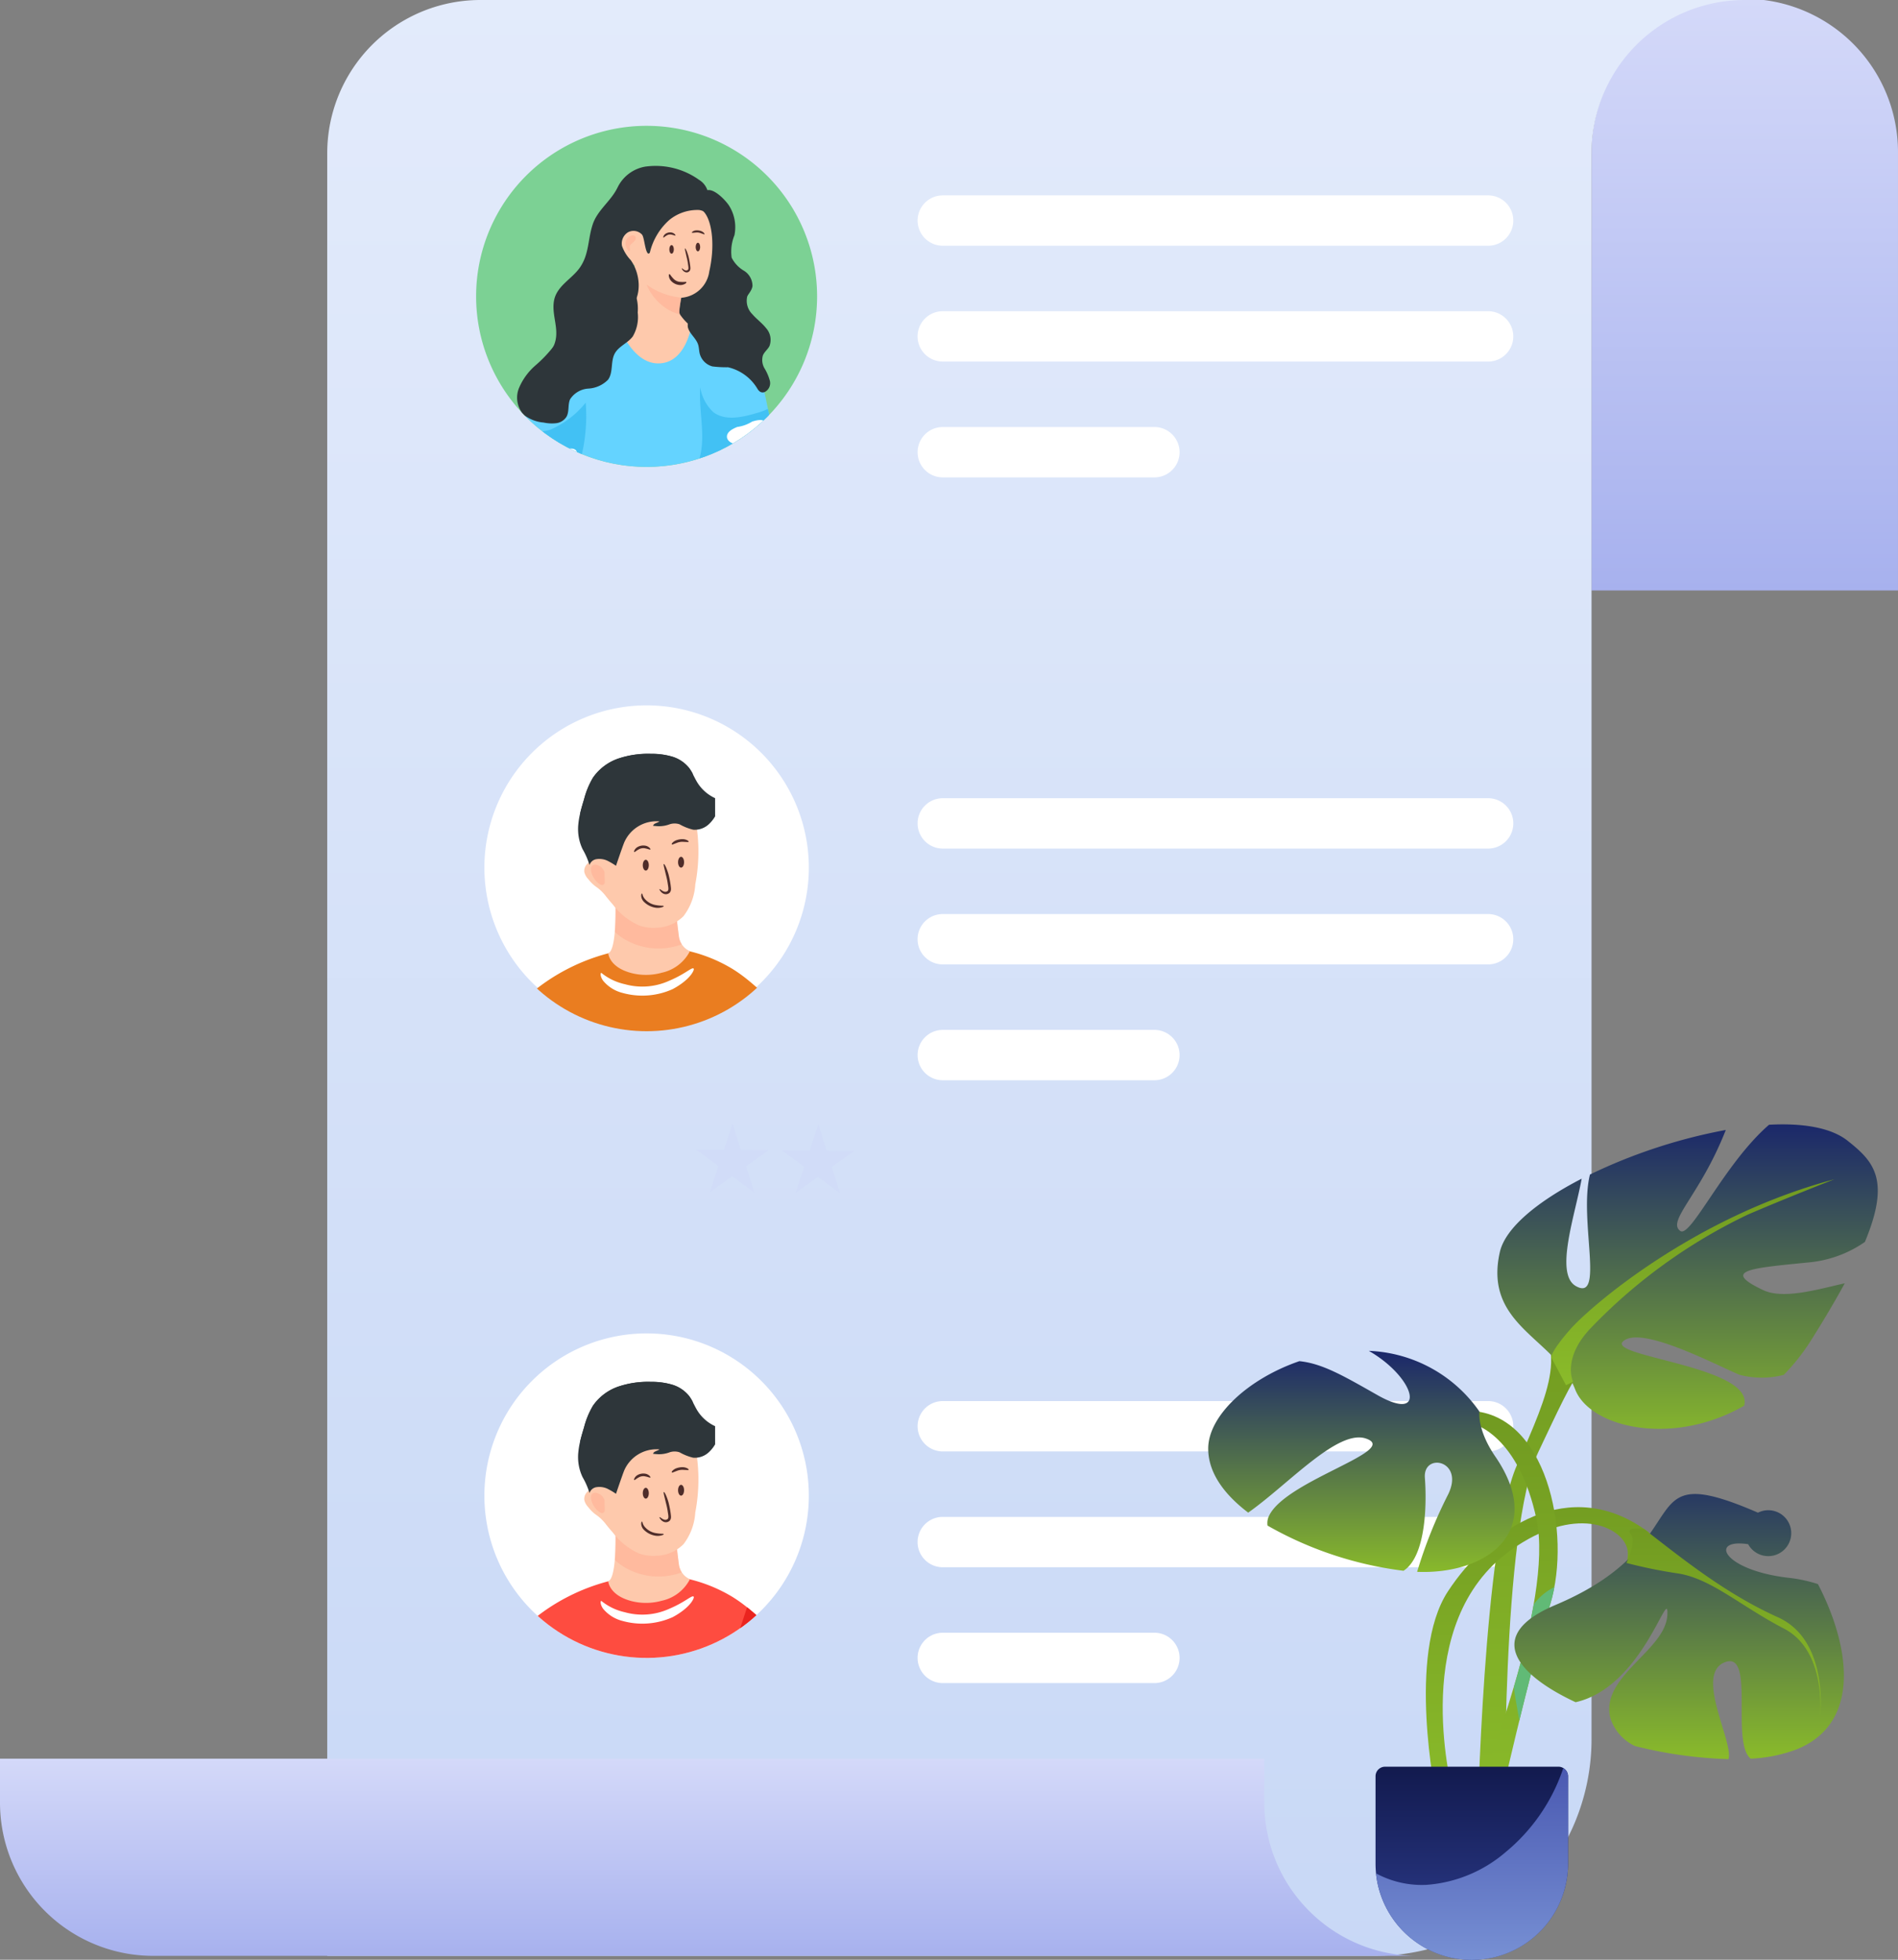 <svg id="Group_99410" data-name="Group 99410" xmlns="http://www.w3.org/2000/svg" xmlns:xlink="http://www.w3.org/1999/xlink" width="173.667" height="179.273" viewBox="0 0 173.667 179.273">
  <rect x="0" y="0" width="173.667" height="179.273" fill="#808080" stroke="none"/>
  <defs>
    <clipPath id="clip-path">
      <rect id="Rectangle_23332" data-name="Rectangle 23332" width="173.667" height="179.273" fill="none"/>
    </clipPath>
    <clipPath id="clip-path-2">
      <rect id="Rectangle_23320" data-name="Rectangle 23320" width="173.666" height="179.273" fill="none"/>
    </clipPath>
    <linearGradient id="linear-gradient" x1="0.5" x2="0.5" y2="1" gradientUnits="objectBoundingBox">
      <stop offset="0" stop-color="#d4d9f9"/>
      <stop offset="1" stop-color="#a7b1ee"/>
    </linearGradient>
    <linearGradient id="linear-gradient-2" x1="0.5" x2="0.5" y2="1" gradientUnits="objectBoundingBox">
      <stop offset="0" stop-color="#e3ebfb"/>
      <stop offset="1" stop-color="#c8d8f6"/>
    </linearGradient>
    <clipPath id="clip-path-3">
      <path id="Path_84506" data-name="Path 84506" d="M596.9,173.271a15.6,15.6,0,1,0,15.6-15.6,15.6,15.6,0,0,0-15.6,15.6" transform="translate(-596.898 -157.668)" fill="none"/>
    </clipPath>
    <clipPath id="clip-path-4">
      <rect id="Rectangle_23321" data-name="Rectangle 23321" width="7.287" height="5.972" fill="none"/>
    </clipPath>
    <clipPath id="clip-path-5">
      <rect id="Rectangle_23322" data-name="Rectangle 23322" width="0.938" height="1.417" fill="none"/>
    </clipPath>
    <clipPath id="clip-path-6">
      <rect id="Rectangle_23323" data-name="Rectangle 23323" width="3.243" height="2.736" fill="none"/>
    </clipPath>
    <clipPath id="clip-path-7">
      <rect id="Rectangle_23324" data-name="Rectangle 23324" width="15.649" height="8.56" fill="none"/>
    </clipPath>
    <clipPath id="clip-path-9">
      <path id="Path_84546" data-name="Path 84546" d="M607.322,1686.182a14.843,14.843,0,1,0,14.843-14.842,14.843,14.843,0,0,0-14.843,14.842" transform="translate(-607.322 -1671.339)" fill="none"/>
    </clipPath>
    <clipPath id="clip-path-10">
      <rect id="Rectangle_23326" data-name="Rectangle 23326" width="6.133" height="4.041" fill="none"/>
    </clipPath>
    <clipPath id="clip-path-11">
      <rect id="Rectangle_23327" data-name="Rectangle 23327" width="1.264" height="1.854" fill="none"/>
    </clipPath>
    <clipPath id="clip-path-13">
      <path id="Path_84570" data-name="Path 84570" d="M607.322,898.984a14.843,14.843,0,1,0,29.685,0,14.843,14.843,0,1,0-29.685,0" transform="translate(-607.322 -884.141)" fill="none"/>
    </clipPath>
    <linearGradient id="linear-gradient-4" x1="0.5" x2="0.5" y2="1" gradientUnits="objectBoundingBox">
      <stop offset="0" stop-color="#719a21"/>
      <stop offset="1" stop-color="#8abb2a"/>
    </linearGradient>
    <linearGradient id="linear-gradient-5" x1="0.5" x2="0.5" y2="1" gradientUnits="objectBoundingBox">
      <stop offset="0" stop-color="#1a276b"/>
      <stop offset="1" stop-color="#8abb2a"/>
    </linearGradient>
    <linearGradient id="linear-gradient-12" x1="0.5" x2="0.5" y2="1" gradientUnits="objectBoundingBox">
      <stop offset="0" stop-color="#121a4e"/>
      <stop offset="1" stop-color="#2f3f92"/>
    </linearGradient>
    <linearGradient id="linear-gradient-13" x1="0.5" x2="0.5" y2="1" gradientUnits="objectBoundingBox">
      <stop offset="0" stop-color="#4a59b1"/>
      <stop offset="1" stop-color="#7790d4"/>
    </linearGradient>
  </defs>
  <g id="Group_99448" data-name="Group 99448" clip-path="url(#clip-path)">
    <g id="Group_99411" data-name="Group 99411" transform="translate(0 0)">
      <g id="Group_99410-2" data-name="Group 99410" clip-path="url(#clip-path-2)">
        <path id="Path_84475" data-name="Path 84475" d="M1995.384,14.071V54.054h28.043V14.071a14.022,14.022,0,1,0-28.043,0" transform="translate(-1849.761 -0.039)" fill="url(#linear-gradient)"/>
        <path id="Path_84476" data-name="Path 84476" d="M525.961,14.029v145.05a19.836,19.836,0,0,1-19.836,19.836H410.277V14.014A14.014,14.014,0,0,1,424.291,0H539.976a14.018,14.018,0,0,0-14.015,14.029" transform="translate(-380.335 0)" fill="url(#linear-gradient-2)"/>
        <path id="Path_84482" data-name="Path 84482" d="M628.1,173.271a15.6,15.6,0,1,1-15.6-15.6,15.6,15.6,0,0,1,15.6,15.6" transform="translate(-553.336 -146.161)" fill="#7cd194"/>
      </g>
    </g>
    <g id="Group_99425" data-name="Group 99425" transform="translate(43.562 11.507)">
      <g id="Group_99424" data-name="Group 99424" clip-path="url(#clip-path-3)">
        <path id="Path_84483" data-name="Path 84483" d="M914.138,543.065a3.816,3.816,0,0,0-2.278.048,17.347,17.347,0,0,1-4.008.187c-2.064-.118-4.221-.556-4.908-1.618a7.763,7.763,0,0,1-1.3-3.568l4.659-.786s.734,1.678,1.16,1.873c.128.058.707.207,1.467.39a.006.006,0,0,1,0,0c1.8.431,4.611,1.047,4.81,1.054.284.012,2.209-1.23,2.446-.682s-.487.909-.487.909,2.643-.089,2.747.419-.681,2.321-4.313,1.771" transform="translate(-879.404 -509.621)" fill="#fec9ac"/>
        <g id="Group_99414" data-name="Group 99414" transform="translate(22.24 27.708)" opacity="0.5">
          <g id="Group_99413" data-name="Group 99413">
            <g id="Group_99412" data-name="Group 99412" clip-path="url(#clip-path-4)">
              <path id="Path_84484" data-name="Path 84484" d="M906.846,540.071c-.436.614-.112,1.466.272,2.114q.342.573.734,1.116c-2.064-.118-4.221-.556-4.908-1.618a7.763,7.763,0,0,1-1.3-3.568l4.659-.786s.734,1.678,1.16,1.873c.128.058.707.207,1.467.39-.751-.106-1.651-.135-2.085.479" transform="translate(-901.644 -537.329)" fill="#ffab90"/>
            </g>
          </g>
        </g>
        <path id="Path_84485" data-name="Path 84485" d="M638.423,399.936c-.11,1.038-.362,3.526-.515,5.687-.043.613-.077,1.193-.1,1.711h15.359l-.821-7.392-.2-.857-.006-.022-.336-1.417-.026-.11s4.711-.246,4.6-1.6c-.03-.36-.149-1.133-.338-2.1-.037-.19-.075-.39-.121-.595-.026-.129-.054-.261-.082-.394-.571-2.624-1.544-6.047-2.723-7.288-.713-.747-2.559-1.051-4.7-1.064a31.373,31.373,0,0,0-6.775.732,10.678,10.678,0,0,0-2.2.707,6.971,6.971,0,0,0-3.072,2.294,13.055,13.055,0,0,1-.928,1.314c-.114.185-.226.375-.336.571a1.863,1.863,0,0,0-.179.814,2.983,2.983,0,0,1-.814,2.419,5.952,5.952,0,0,1-.978,2.512,8.523,8.523,0,0,0-1.193,2.555c-.015.05-.03.1-.045.155a6.182,6.182,0,0,0,3.576,1.256,8.7,8.7,0,0,0,3.009-.375s-.017.181-.052.5" transform="translate(-629.335 -367.932)" fill="#64d3ff"/>
        <path id="Path_84486" data-name="Path 84486" d="M746.423,500.824l-.821-7.393-.2-.857-.006-.021-.336-1.417-.026-.109s4.711-.246,4.6-1.605c-.03-.361-.147-1.134-.336-2.105a5.912,5.912,0,0,1-1.092.4c-1.31.383-2.857.726-3.931-.12a3.972,3.972,0,0,1-1.177-2.259c-.152,2.167.523,4.4-.058,6.491a9.607,9.607,0,0,1-2.6,3.959,17.374,17.374,0,0,1-7.946,5.039Z" transform="translate(-722.59 -461.422)" fill="#42c1f4"/>
        <path id="Path_84487" data-name="Path 84487" d="M844.9,240.991a13.746,13.746,0,0,0-1.5,5.193,6.787,6.787,0,0,0,.463,3.461,6.2,6.2,0,0,0,3.681,2.945,4.6,4.6,0,0,0,1.687.331,2.121,2.121,0,0,0,1.549-.687,1.581,1.581,0,0,0,.245-1.693,3.45,3.45,0,0,0-.714-.8,1.38,1.38,0,0,1-.49-.938c0-.665.75-1.088.843-1.746a1.639,1.639,0,0,0-.784-1.4,2.884,2.884,0,0,1-1.122-1.193,3.966,3.966,0,0,1,.253-2.049,3.694,3.694,0,0,0-.5-2.725c-.315-.483-1.434-1.668-2.081-1.361-.3.142-.508.852-.666,1.133-.286.509-.59,1.007-.86,1.525" transform="translate(-825.373 -232.4)" fill="#2e363a"/>
        <path id="Path_84488" data-name="Path 84488" d="M779.834,266.067a2.789,2.789,0,0,1-2.488,2.374.62.62,0,0,1-.075.006s-.08.439-.134.825a2.787,2.787,0,0,0-.039.532.893.893,0,0,0,.058.172,5.065,5.065,0,0,0,1.03,1.1v0c0,.011-.009.045-.017.1a.028.028,0,0,0,0,.013c-.121.605-.8,3.4-3.167,3.257-2.527-.155-3.824-4.216-3.776-4.537,0-.015.006-.022.015-.019a.143.143,0,0,0,.045.007h0a.6.6,0,0,0,.185-.039,10.951,10.951,0,0,0,1.187-.569c.547-.269.327-3.839.327-3.839-1.635-.368-1.232-1.751-1.191-2.191s.427-.754,1.316-1.878,5.551-1.592,6.266-.756,1.006,3.059.455,5.441" transform="translate(-758.5 -252.716)" fill="#fec9ac"/>
        <path id="Path_84489" data-name="Path 84489" d="M831.572,291.719c-.016-.01-.018-.047.007-.109a.573.573,0,0,1,.185-.226.763.763,0,0,1,.627-.1.542.542,0,0,1,.241.155c.042.051.05.087.037.1-.028.036-.123-.034-.322-.073a.592.592,0,0,0-.489.081c-.178.1-.248.2-.286.174" transform="translate(-814.434 -281.503)" fill="#4f2d2a"/>
        <path id="Path_84490" data-name="Path 84490" d="M840.1,344.356c.011.027-.018.077-.105.133a.892.892,0,0,1-.437.126,1.187,1.187,0,0,1-.894-.422.843.843,0,0,1-.17-.412c-.008-.1.013-.155.043-.163.068-.02.127.153.347.379a.92.92,0,0,0,.7.329c.318.028.494-.034.52.031" transform="translate(-820.857 -330.045)" fill="#4f2d2a"/>
        <path id="Path_84491" data-name="Path 84491" d="M867.4,288.967c-.017-.031.067-.138.3-.193a1.136,1.136,0,0,1,.6.077c.218.113.276.238.252.265s-.123-.024-.317-.088a.965.965,0,0,0-.509-.065c-.2.013-.309.046-.328,0" transform="translate(-847.653 -279.196)" fill="#4f2d2a"/>
        <path id="Path_84492" data-name="Path 84492" d="M854.834,313.218c.015-.015.066.028.16.1a.514.514,0,0,0,.18.089.231.231,0,0,0,.217-.057c.091-.087.026-.35,0-.554s-.074-.426-.126-.636c-.11-.5-.18-.744-.14-.761s.168.208.313.712q.08.324.13.654c.017.111.03.219.042.333a.763.763,0,0,1,0,.19.339.339,0,0,1-.477.27.519.519,0,0,1-.21-.155c-.085-.105-.1-.17-.089-.183" transform="translate(-836.006 -300.177)" fill="#4f2d2a"/>
        <path id="Path_84493" data-name="Path 84493" d="M872.617,304.673c0,.216-.092.392-.206.392s-.205-.175-.205-.392.092-.392.205-.392.206.175.206.392" transform="translate(-852.114 -293.581)" fill="#4f2d2a"/>
        <path id="Path_84494" data-name="Path 84494" d="M839.608,307.623c0,.216-.092.392-.206.392s-.206-.175-.206-.392.092-.392.206-.392.206.175.206.392" transform="translate(-821.514 -296.316)" fill="#4f2d2a"/>
        <path id="Path_84495" data-name="Path 84495" d="M674.473,209.154a6.83,6.83,0,0,0-4.784-1.19l-.02,0a3.464,3.464,0,0,0-2.6,1.9l-.065.127c-.614,1.19-1.8,1.989-2.225,3.289-.451,1.367-.311,2.722-1.184,3.952-.752,1.06-2.136,1.67-2.36,3.059-.216,1.335.549,2.611.039,3.941-.41,1.069-1.6,1.8-1.58,2.991a2.988,2.988,0,0,1-.815,2.421,6.631,6.631,0,0,1-.265,1.092,2.325,2.325,0,0,0,1.843-.367c1.13-.844,1.187-2.55,1.589-3.951a6.611,6.611,0,0,1,3.1-3.953c.9-.5,2.247-.753,3.01-1.469,1.158-1.088,1.04-3.161.107-4.469a3.614,3.614,0,0,1-.8-1.3,1.205,1.205,0,0,1,.547-1.241,1.063,1.063,0,0,1,1.279.2c.227.24.287,1.643.591,1.752a.237.237,0,0,0,.13-.082,5.776,5.776,0,0,1,1.8-3.013,4.058,4.058,0,0,1,2.675-.9,1.094,1.094,0,0,1,.316.067,1.773,1.773,0,0,0-.332-2.852" transform="translate(-654.114 -204.241)" fill="#2e363a"/>
        <g id="Group_99417" data-name="Group 99417" transform="translate(13.671 10.025)" opacity="0.5">
          <g id="Group_99416" data-name="Group 99416">
            <g id="Group_99415" data-name="Group 99415" clip-path="url(#clip-path-5)">
              <path id="Path_84496" data-name="Path 84496" d="M784.237,295.61a.762.762,0,0,1,.549-.57.313.313,0,0,1,.32.077.338.338,0,0,1-.032.394,2.389,2.389,0,0,1-.305.28.437.437,0,0,0-.162.372c.016.094.086.24-.047.276-.1.027-.12-.069-.162-.141a.9.9,0,0,1-.161-.69" transform="translate(-784.218 -295.028)" fill="#ffab90"/>
            </g>
          </g>
        </g>
        <g id="Group_99420" data-name="Group 99420" transform="translate(15.603 14.525)" opacity="0.5">
          <g id="Group_99419" data-name="Group 99419">
            <g id="Group_99418" data-name="Group 99418" clip-path="url(#clip-path-6)">
              <path id="Path_84497" data-name="Path 84497" d="M810.7,356.687a4.791,4.791,0,0,0,1.972,2.286,4.478,4.478,0,0,0,1.082.451.9.9,0,0,1-.058-.172,9.638,9.638,0,0,1,.171-1.358.639.639,0,0,0,.076-.007,6.37,6.37,0,0,1-3.243-1.2" transform="translate(-810.701 -356.687)" fill="#ffab90"/>
            </g>
          </g>
        </g>
        <path id="Path_84498" data-name="Path 84498" d="M867.809,348.433a.744.744,0,0,1-.039.663c-.1.208-.241.395-.318.611a1.727,1.727,0,0,0,.464,1.633c.387.45.884.8,1.25,1.265a1.6,1.6,0,0,1,.315,1.654c-.16.311-.47.532-.6.856a1.5,1.5,0,0,0,.157,1.191,4.3,4.3,0,0,1,.484,1.134.906.906,0,0,1-.49,1.026.491.491,0,0,1-.388-.024.81.81,0,0,1-.242-.248,4.246,4.246,0,0,0-2.707-2,10.33,10.33,0,0,1-1.433-.077,1.638,1.638,0,0,1-1.161-1.176c-.066-.272-.06-.559-.146-.825-.191-.595-.805-.995-.941-1.6a1.753,1.753,0,0,1,.792-1.647c.508-.395,1.116-.654,1.592-1.088a2.858,2.858,0,0,0,.9-1.757,1.563,1.563,0,0,1,1.226.3" transform="translate(-842.64 -334.105)" fill="#2e363a"/>
        <path id="Path_84499" data-name="Path 84499" d="M641.27,563.585c.105,0,3.471.386,3.926,1.227s4.908,3.927,5.294,3.856.526-1.648,1.052-1.963.841,1.578.841,1.578,1.827-1.119,2.914-.857,1.048,2.855-.495,3.8a7.207,7.207,0,0,1-4.312.876c-.876-.105-8.624-1.052-9.711-4.768s.491-3.751.491-3.751" transform="translate(-637.222 -533.961)" fill="#fec9ac"/>
        <path id="Path_84500" data-name="Path 84500" d="M654.794,571.235a7.2,7.2,0,0,1-4.311.876c-.877-.1-8.624-1.052-9.712-4.767s.491-3.751.491-3.751c.106,0,3.472.385,3.926,1.226a3.727,3.727,0,0,0,.75.784,21.773,21.773,0,0,0,4.544,3.073c.385-.07.526-1.647,1.052-1.962s.841,1.578.841,1.578,1.827-1.12,2.914-.858a.966.966,0,0,1,.651.717,2.871,2.871,0,0,1-1.147,3.085" transform="translate(-637.215 -533.969)" fill="#fec9ac"/>
        <g id="Group_99423" data-name="Group 99423" transform="translate(3.174 29.624)" opacity="0.5">
          <g id="Group_99422" data-name="Group 99422">
            <g id="Group_99421" data-name="Group 99421" clip-path="url(#clip-path-7)">
              <path id="Path_84501" data-name="Path 84501" d="M654.794,571.235a7.2,7.2,0,0,1-4.311.876c-.877-.1-8.624-1.052-9.712-4.767s.491-3.751.491-3.751c.106,0,3.472.385,3.926,1.226a3.727,3.727,0,0,0,.75.784,3.1,3.1,0,0,0,.554,2.695,5.866,5.866,0,0,0,2.875,1.852,7.277,7.277,0,0,0,3.063.431,4.074,4.074,0,0,0,2.721-1.359c.283-.342.494-.739.789-1.073a2.871,2.871,0,0,1-1.147,3.085" transform="translate(-640.389 -563.593)" fill="#ffab90"/>
            </g>
          </g>
        </g>
        <path id="Path_84502" data-name="Path 84502" d="M639.36,504.628a8.442,8.442,0,0,1-3.218,2.47,3.105,3.105,0,0,1-2.719-.352q-.107.2-.231.379a9.224,9.224,0,0,0-1.243,2.575l-.068.235s2.39,2.122,6.587.879c0,0-.02.181-.053.5a15.553,15.553,0,0,0,.944-6.682" transform="translate(-629.329 -479.307)" fill="#42c1f4"/>
        <path id="Path_84503" data-name="Path 84503" d="M911.365,527.977c.05-.357.4-.6.943-.821a3.481,3.481,0,0,0,1.363-.491c.554-.175.983-.211,1.255.038.258.231.252.771-.389,1.365a5.122,5.122,0,0,1-2,.721c-.873-.049-1.222-.461-1.169-.813" transform="translate(-888.41 -499.607)" fill="#fff"/>
        <path id="Path_84504" data-name="Path 84504" d="M648.76,562.441c.2.26-.055.946-1.2,1.505a6.761,6.761,0,0,1-3.127.278c-1.228-.347-1.6-.977-1.446-1.276.164-.339.738-.345,1.683-.356a5.114,5.114,0,0,0,2.369-.211c.933-.157,1.5-.252,1.725.06" transform="translate(-639.589 -532.71)" fill="#fff"/>
        <path id="Path_84505" data-name="Path 84505" d="M652.525,291.3a4.744,4.744,0,0,1-.591,3.927,12.034,12.034,0,0,1-1.774,1.893,5.645,5.645,0,0,0-1.518,2.082,2.331,2.331,0,0,0,.421,2.424,3.355,3.355,0,0,0,1.836.728,3.578,3.578,0,0,0,1.145.06,1.307,1.307,0,0,0,.945-.587c.272-.475.109-1.1.33-1.6a2.15,2.15,0,0,1,1.677-.98,2.73,2.73,0,0,0,1.8-.814c.489-.678.213-1.672.615-2.4.365-.665,1.19-.945,1.644-1.553a3.516,3.516,0,0,0,.453-2.189,4.154,4.154,0,0,0-.5-2.348c-.3-.431-.751-.733-1.076-1.144a3.3,3.3,0,0,1-.622-2.119,9.828,9.828,0,0,1,.388-2.215" transform="translate(-644.719 -275.208)" fill="#2e363a"/>
      </g>
    </g>
    <g id="Group_99427" data-name="Group 99427" transform="translate(0 0)">
      <g id="Group_99426" data-name="Group 99426" clip-path="url(#clip-path-2)">
        <path id="Path_84507" data-name="Path 84507" d="M1152.766,249.5h49.9a2.3,2.3,0,1,0,0-4.607h-49.9a2.3,2.3,0,0,0,0,4.607" transform="translate(-1066.502 -227.02)" fill="#fff"/>
        <path id="Path_84508" data-name="Path 84508" d="M1202.664,390.076h-49.9a2.3,2.3,0,0,0,0,4.607h49.9a2.3,2.3,0,1,0,0-4.607" transform="translate(-1066.502 -361.608)" fill="#fff"/>
        <path id="Path_84509" data-name="Path 84509" d="M1172.128,535.263h-19.364a2.3,2.3,0,0,0,0,4.607h19.364a2.3,2.3,0,0,0,0-4.607" transform="translate(-1066.5 -496.2)" fill="#fff"/>
        <path id="Path_84510" data-name="Path 84510" d="M986.989,1411.731l-2.528-.019-.763-2.411-.8,2.4-2.528-.019,2.034,1.5-.8,2.4,2.057-1.47,2.034,1.5-.763-2.411Z" transform="translate(-908.822 -1306.451)" fill="#d1dcf8"/>
        <path id="Path_84511" data-name="Path 84511" d="M876.951,1410.9l-.763-2.411-.8,2.4-2.528-.019,2.034,1.5-.8,2.4,2.057-1.471,2.034,1.5-.763-2.41,2.057-1.471Z" transform="translate(-809.158 -1305.7)" fill="#d1dcf8"/>
        <path id="Path_84515" data-name="Path 84515" d="M1152.766,1005.134h49.9a2.3,2.3,0,1,0,0-4.607h-49.9a2.3,2.3,0,0,0,0,4.607" transform="translate(-1066.502 -927.509)" fill="#fff"/>
        <path id="Path_84516" data-name="Path 84516" d="M1202.664,1145.712h-49.9a2.3,2.3,0,0,0,0,4.607h49.9a2.3,2.3,0,1,0,0-4.607" transform="translate(-1066.502 -1062.098)" fill="#fff"/>
        <path id="Path_84517" data-name="Path 84517" d="M1172.128,1290.9h-19.364a2.3,2.3,0,0,0,0,4.607h19.364a2.3,2.3,0,0,0,0-4.607" transform="translate(-1066.5 -1196.689)" fill="#fff"/>
        <path id="Path_84518" data-name="Path 84518" d="M1152.766,1760.77h49.9a2.3,2.3,0,1,0,0-4.606h-49.9a2.3,2.3,0,1,0,0,4.606" transform="translate(-1066.502 -1627.999)" fill="#fff"/>
        <path id="Path_84519" data-name="Path 84519" d="M1202.664,1901.348h-49.9a2.3,2.3,0,0,0,0,4.607h49.9a2.3,2.3,0,1,0,0-4.607" transform="translate(-1066.502 -1762.588)" fill="#fff"/>
        <path id="Path_84520" data-name="Path 84520" d="M1172.128,2046.535h-19.364a2.3,2.3,0,0,0,0,4.607h19.364a2.3,2.3,0,0,0,0-4.607" transform="translate(-1066.5 -1897.179)" fill="#fff"/>
        <path id="Path_84521" data-name="Path 84521" d="M119.79,2218.321a13.99,13.99,0,0,1-4.106-9.923v-4.01H0v4.01a14.018,14.018,0,0,0,14.015,14.029H129.7a13.981,13.981,0,0,1-9.909-4.106" transform="translate(0 -2043.512)" fill="url(#linear-gradient)"/>
        <path id="Path_84522" data-name="Path 84522" d="M607.322,1686.182a14.843,14.843,0,1,0,14.843-14.842,14.843,14.843,0,0,0-14.843,14.842" transform="translate(-563 -1549.365)" fill="#fff"/>
      </g>
    </g>
    <g id="Group_99435" data-name="Group 99435" transform="translate(44.322 121.974)">
      <g id="Group_99434" data-name="Group 99434" clip-path="url(#clip-path-9)">
        <path id="Path_84523" data-name="Path 84523" d="M836.866,2156.3a10.367,10.367,0,0,0,2.71-.219c3.6-.672,8.758-2.7,10.356-5.409a6,6,0,0,0,.546-1.2c.981-2.98-4.18-9.116-4.18-9.116-1.395,2.854-2.5,5.634-4.3,7a19.249,19.249,0,0,1,1.305,2.121.058.058,0,0,1,.005.036c.066.68-5.846,3.688-5.846,3.688a1.773,1.773,0,0,1-1.3-.328c-.661-.467-1.9-1.36-2.289-.784s2.5,2.437,1.309,1.9a9.933,9.933,0,0,0-4.234-.743c-.186.041-.314.115-.35.227-.224.653,3.428,2.53,6.267,2.816" transform="translate(-814.295 -2106.131)" fill="#fec9ac"/>
        <path id="Path_84524" data-name="Path 84524" d="M609.945,1995.094l1.752,9.666a71.554,71.554,0,0,1-24.428-1.4l.6-6.152.331-3.421c-2.526-.8-5.384-8.564-5.384-8.564a40.588,40.588,0,0,1,5.094-5.772,18.151,18.151,0,0,1,9.668-4.866,13.929,13.929,0,0,1,9.76,1.8,13.684,13.684,0,0,1,1.3.929c4.8,3.835,10.578,12.44,10.578,12.44-4.076,5.654-9.265,5.348-9.265,5.348" transform="translate(-584.601 -1952.256)" fill="#fe4c40"/>
        <path id="Path_84525" data-name="Path 84525" d="M751.017,2096.645l1.167,3.592h3.777l-3.056,2.22,1.167,3.592-3.056-2.22-3.056,2.22,1.167-3.592-3.056-2.22h3.777Z" transform="translate(-735.946 -2065.606)" fill="#f3f6fd"/>
        <path id="Path_84526" data-name="Path 84526" d="M666.552,2032.357l1.752,9.666c-9.488,2.374-24.363-.6-24.428-1.4l.6-6.152q.927.213,1.872.339a13.9,13.9,0,0,0,8.12-1.206,14.869,14.869,0,0,0,5.926-6.086,44.4,44.4,0,0,0,3.214-7.979q.817-2.482,1.636-4.966c4.8,3.835,10.578,12.44,10.578,12.44-4.076,5.654-9.265,5.348-9.265,5.348" transform="translate(-641.208 -1989.52)" fill="#ea241f"/>
        <path id="Path_84527" data-name="Path 84527" d="M935.687,2165.984a.122.122,0,0,1-.119-.1l-3.256-17.583a.122.122,0,1,1,.239-.044l3.256,17.583a.121.121,0,0,1-.1.141l-.022,0" transform="translate(-908.592 -2113.359)" fill="#c16244"/>
        <path id="Path_84528" data-name="Path 84528" d="M642.325,2163.734h-.013a.122.122,0,0,1-.108-.133l1.675-16.246a.124.124,0,0,1,.134-.109.122.122,0,0,1,.108.134l-1.675,16.245a.121.121,0,0,1-.121.109" transform="translate(-639.657 -2112.514)" fill="#edba3b"/>
        <path id="Path_84529" data-name="Path 84529" d="M770.09,1924.957a3.788,3.788,0,0,1-2.571,1.971,5.378,5.378,0,0,1-2.792.03c-2.06-.544-2.111-1.82-2.111-1.82.348-.112.517-1,.6-1.955.1-1.2.061-2.514.061-2.514h5.471s.16,1.663.334,2.943a1.751,1.751,0,0,0,.267.719,1.631,1.631,0,0,0,.486.49,1.4,1.4,0,0,0,.258.135" transform="translate(-751.283 -1902.473)" fill="#fec9ac"/>
        <g id="Group_99430" data-name="Group 99430" transform="translate(11.93 18.196)" opacity="0.5">
          <g id="Group_99429" data-name="Group 99429">
            <g id="Group_99428" data-name="Group 99428" clip-path="url(#clip-path-10)">
              <path id="Path_84530" data-name="Path 84530" d="M776.926,1924.331a6.081,6.081,0,0,1-5.66-.743,5.342,5.342,0,0,1-.474-.4c.1-1.2.061-2.514.061-2.514h5.471s.16,1.663.334,2.943a1.75,1.75,0,0,0,.267.719" transform="translate(-770.793 -1920.669)" fill="#ffab90"/>
            </g>
          </g>
        </g>
        <path id="Path_84531" data-name="Path 84531" d="M761.584,2001.005c.114.073-.27,1-1.924,1.881a6.765,6.765,0,0,1-4.591.34,3.355,3.355,0,0,1-1.773-1.122c-.283-.416-.236-.694-.161-.712a5.183,5.183,0,0,0,2.155,1.04,5.942,5.942,0,0,0,4.031-.3c1.506-.63,2.106-1.284,2.262-1.129" transform="translate(-742.441 -1976.925)" fill="#fff"/>
        <path id="Path_84532" data-name="Path 84532" d="M982.138,2176.553c-.091-.354.441-.769,1.445-1.406a9.574,9.574,0,0,0,2.47-1.709c.949-.715,1.525-1.065,1.831-.85.284.193.2.958-.694,2.044a11.211,11.211,0,0,1-2.891,2c-1.334.455-2.078.263-2.161-.08" transform="translate(-954.775 -2135.949)" fill="#fff"/>
        <path id="Path_84533" data-name="Path 84533" d="M603.744,2137.333c-.209.268-.846.222-1.69-.5a9.785,9.785,0,0,1-1.514-2.318c-.324-1.063-.11-1.665.228-1.751.358-.094.748.3,1.266,1.052a8.142,8.142,0,0,0,1.261,1.931c.485.779.685,1.293.449,1.589" transform="translate(-600.887 -2099.074)" fill="#fff"/>
        <path id="Path_84534" data-name="Path 84534" d="M742.592,1776.161a5.313,5.313,0,0,1-1.076,2.932,3.65,3.65,0,0,1-2.529,1.064,3.975,3.975,0,0,1-1.506-.2,6.028,6.028,0,0,1-2.408-1.894c-.252-.287-.5-.58-.733-.883a3.926,3.926,0,0,0-.868-.8l0,0a3.535,3.535,0,0,1-.67-.666,1.428,1.428,0,0,1-.363-.642.869.869,0,0,1,.159-.633,1.269,1.269,0,0,1,.282-.28,5.887,5.887,0,0,1,3.557-6.549l5.3-.832a8.5,8.5,0,0,0,.6,2.287,16.005,16.005,0,0,1,.259,7.1" transform="translate(-723.294 -1759.813)" fill="#fec9ac"/>
        <path id="Path_84535" data-name="Path 84535" d="M737.354,1736.144a3.755,3.755,0,0,1-1.635-1.446c-.158-.258-.287-.537-.429-.8a3.864,3.864,0,0,0-.321-.513,3.154,3.154,0,0,0-1.579-1.042,6.681,6.681,0,0,0-1.9-.249,8.542,8.542,0,0,0-2.95.419,4.671,4.671,0,0,0-2.361,1.76,7.516,7.516,0,0,0-.816,1.974c-.136.451-.272.9-.375,1.363a7.155,7.155,0,0,0-.15.922,4.273,4.273,0,0,0,.393,2.281,6.758,6.758,0,0,1,.629,1.443.806.806,0,0,1,.593-.525,1.748,1.748,0,0,1,1.032.128,6.49,6.49,0,0,1,.8.471s.561-1.651.743-2.112a3.219,3.219,0,0,1,3.233-1.95c-.19.156-.531.166-.581.407l.333.028a2.754,2.754,0,0,0,1.118-.146,1.426,1.426,0,0,1,.972-.022,4.779,4.779,0,0,0,1.242.493,1.871,1.871,0,0,0,1.467-.531,3.093,3.093,0,0,0,.543-.688Z" transform="translate(-716.244 -1727.657)" fill="#2e363a"/>
        <g id="Group_99433" data-name="Group 99433" transform="translate(9.745 14.578)" opacity="0.5">
          <g id="Group_99432" data-name="Group 99432">
            <g id="Group_99431" data-name="Group 99431" clip-path="url(#clip-path-11)">
              <path id="Path_84536" data-name="Path 84536" d="M742.118,1872.7a.241.241,0,0,1-.2.255.328.328,0,0,1-.168-.028,1.142,1.142,0,0,1-.457-.391,1.744,1.744,0,0,1-.435-1,.469.469,0,0,1,.1-.327.463.463,0,0,1,.465-.086.985.985,0,0,1,.679.673Z" transform="translate(-740.855 -1871.099)" fill="#ffab90"/>
            </g>
          </g>
        </g>
        <path id="Path_84537" data-name="Path 84537" d="M737.027,1736.24a1.77,1.77,0,0,1-1.371.044,5.809,5.809,0,0,0-2.156-.339,2.409,2.409,0,0,0-1.756,1.156,4.509,4.509,0,0,1-.272.467,1.565,1.565,0,0,1-1.148.555,4.635,4.635,0,0,1-1.3-.152q-.631-.133-1.258-.269a3.66,3.66,0,0,0-.607-.1c.1-.459.239-.912.375-1.363a7.516,7.516,0,0,1,.816-1.974,4.671,4.671,0,0,1,2.361-1.76,8.54,8.54,0,0,1,2.95-.419,6.664,6.664,0,0,1,1.9.249,3.155,3.155,0,0,1,1.579,1.042,3.847,3.847,0,0,1,.321.513c.036.3.1.6.118.894a1.528,1.528,0,0,1-.547,1.451" transform="translate(-718.41 -1727.657)" fill="#2e363a"/>
        <path id="Path_84538" data-name="Path 84538" d="M795,1847.581c-.021-.013-.025-.06.009-.138a.734.734,0,0,1,.248-.286,1.074,1.074,0,0,1,.841-.132.73.73,0,0,1,.323.2c.056.064.067.11.05.129-.038.045-.165-.043-.432-.092a.834.834,0,0,0-.655.1c-.239.129-.333.252-.384.22" transform="translate(-781.288 -1834.172)" fill="#4f2d2a"/>
        <path id="Path_84539" data-name="Path 84539" d="M842.181,1839.557c-.032-.031.039-.192.327-.345a1.6,1.6,0,0,1,.8-.125c.321.058.438.189.416.23s-.167.016-.439.009a1.366,1.366,0,0,0-.678.106c-.258.09-.383.169-.422.125" transform="translate(-825.034 -1826.838)" fill="#4f2d2a"/>
        <path id="Path_84540" data-name="Path 84540" d="M826.849,1872.448c.02-.018.088.036.215.124a.712.712,0,0,0,.241.112.323.323,0,0,0,.29-.072c.122-.11.035-.442,0-.7s-.1-.538-.169-.8c-.147-.629-.241-.94-.187-.962s.225.263.42.9q.107.409.174.827c.023.14.041.277.056.421a.9.9,0,0,1,0,.24.456.456,0,0,1-.125.248.512.512,0,0,1-.514.093.692.692,0,0,1-.281-.2c-.113-.133-.138-.215-.12-.231" transform="translate(-810.823 -1855.637)" fill="#4f2d2a"/>
        <path id="Path_84541" data-name="Path 84541" d="M805.993,1908.366c.006.023-.044.065-.163.1a1.371,1.371,0,0,1-.558.046,1.909,1.909,0,0,1-1.123-.578.83.83,0,0,1-.216-.539c.006-.134.053-.189.076-.184.06.007.011.251.319.563a1.675,1.675,0,0,0,.979.5c.438.08.672.027.685.089" transform="translate(-789.585 -1889.999)" fill="#4f2d2a"/>
        <path id="Path_84542" data-name="Path 84542" d="M850.68,1861.653c0,.273-.123.495-.275.495s-.276-.221-.276-.495.123-.495.276-.495.275.221.275.495" transform="translate(-832.409 -1847.305)" fill="#4f2d2a"/>
        <path id="Path_84543" data-name="Path 84543" d="M806.445,1865.379c0,.273-.123.495-.275.495s-.276-.221-.276-.495.123-.495.276-.495.275.221.275.495" transform="translate(-791.402 -1850.759)" fill="#4f2d2a"/>
        <path id="Path_84544" data-name="Path 84544" d="M423.807,2044.913s-.587,5.07-7.485,6.1-10.84-19.408-10.84-19.408,2.132-1.314,3.148-2.073c.119,0,5.575,10.839,5.864,11.417s3.929-4.6,3.929-4.6Z" transform="translate(-420.211 -2003.388)" fill="#fec9ac"/>
        <path id="Path_84545" data-name="Path 84545" d="M364.225,1969.775c.027.441-2.614,2.32-3.147,2.073s-3.519-3.518-3.5-6.1,5.424,3.056,5.353,2.6.334-2.1.742-1.817.548,3.238.548,3.238" transform="translate(-375.809 -1943.634)" fill="#fec9ac"/>
      </g>
    </g>
    <g id="Group_99437" data-name="Group 99437" transform="translate(0 0)">
      <g id="Group_99436" data-name="Group 99436" clip-path="url(#clip-path-2)">
        <path id="Path_84547" data-name="Path 84547" d="M607.322,898.984a14.843,14.843,0,1,0,14.843-14.843,14.843,14.843,0,0,0-14.843,14.843" transform="translate(-563 -819.617)" fill="#fff"/>
      </g>
    </g>
    <g id="Group_99445" data-name="Group 99445" transform="translate(44.322 64.524)">
      <g id="Group_99444" data-name="Group 99444" clip-path="url(#clip-path-13)">
        <path id="Path_84548" data-name="Path 84548" d="M836.866,1369.1a10.378,10.378,0,0,0,2.71-.219c3.6-.672,8.758-2.7,10.356-5.409a5.994,5.994,0,0,0,.546-1.2c.981-2.98-4.18-9.116-4.18-9.116-1.395,2.853-2.5,5.635-4.3,7a19.209,19.209,0,0,1,1.305,2.121.057.057,0,0,1,.005.035c.066.68-5.846,3.688-5.846,3.688a1.773,1.773,0,0,1-1.3-.328c-.661-.467-1.9-1.36-2.289-.784s2.5,2.437,1.309,1.9a9.939,9.939,0,0,0-4.234-.743c-.186.041-.314.115-.35.227-.224.653,3.428,2.53,6.267,2.816" transform="translate(-814.295 -1318.934)" fill="#fec9ac"/>
        <path id="Path_84549" data-name="Path 84549" d="M609.945,1207.9l1.752,9.666a71.554,71.554,0,0,1-24.428-1.4l.6-6.151.331-3.421c-2.526-.8-5.384-8.565-5.384-8.565a40.6,40.6,0,0,1,5.094-5.772,18.151,18.151,0,0,1,9.668-4.866,13.929,13.929,0,0,1,9.76,1.8,13.7,13.7,0,0,1,1.3.929c4.8,3.835,10.578,12.44,10.578,12.44-4.076,5.654-9.265,5.348-9.265,5.348" transform="translate(-584.601 -1165.059)" fill="#ea7d20"/>
        <path id="Path_84550" data-name="Path 84550" d="M751.017,1309.447l1.167,3.592h3.777l-3.056,2.22,1.167,3.592-3.056-2.22-3.056,2.22,1.167-3.592-3.056-2.22h3.777Z" transform="translate(-735.946 -1278.409)" fill="#f3f6fd"/>
        <path id="Path_84551" data-name="Path 84551" d="M935.687,1378.788a.121.121,0,0,1-.119-.1l-3.256-17.583a.122.122,0,1,1,.239-.044l3.256,17.583a.121.121,0,0,1-.1.142l-.022,0" transform="translate(-908.592 -1326.163)" fill="#c16244"/>
        <path id="Path_84552" data-name="Path 84552" d="M642.325,1376.537h-.013a.122.122,0,0,1-.108-.134l1.675-16.245a.124.124,0,0,1,.134-.109.122.122,0,0,1,.108.134l-1.675,16.245a.122.122,0,0,1-.121.109" transform="translate(-639.657 -1325.317)" fill="#edba3b"/>
        <path id="Path_84553" data-name="Path 84553" d="M770.09,1137.759a3.788,3.788,0,0,1-2.571,1.972,5.373,5.373,0,0,1-2.792.03c-2.06-.544-2.111-1.82-2.111-1.82.348-.112.517-1,.6-1.955.1-1.2.061-2.514.061-2.514h5.471s.16,1.662.334,2.943a1.75,1.75,0,0,0,.267.72,1.628,1.628,0,0,0,.486.49,1.394,1.394,0,0,0,.258.135" transform="translate(-751.283 -1115.275)" fill="#fec9ac"/>
        <g id="Group_99440" data-name="Group 99440" transform="translate(11.93 18.196)" opacity="0.5">
          <g id="Group_99439" data-name="Group 99439">
            <g id="Group_99438" data-name="Group 99438" clip-path="url(#clip-path-10)">
              <path id="Path_84554" data-name="Path 84554" d="M776.926,1137.134a6.082,6.082,0,0,1-5.66-.743,5.343,5.343,0,0,1-.474-.405c.1-1.2.061-2.514.061-2.514h5.471s.16,1.662.334,2.943a1.751,1.751,0,0,0,.267.72" transform="translate(-770.793 -1133.471)" fill="#ffab90"/>
            </g>
          </g>
        </g>
        <path id="Path_84555" data-name="Path 84555" d="M761.584,1213.808c.114.074-.27,1-1.924,1.881a6.766,6.766,0,0,1-4.591.34,3.355,3.355,0,0,1-1.773-1.123c-.283-.416-.236-.694-.161-.712a5.178,5.178,0,0,0,2.155,1.04,5.94,5.94,0,0,0,4.031-.3c1.506-.629,2.106-1.283,2.262-1.129" transform="translate(-742.441 -1189.728)" fill="#fff"/>
        <path id="Path_84556" data-name="Path 84556" d="M982.138,1389.355c-.091-.354.441-.77,1.445-1.406a9.577,9.577,0,0,0,2.47-1.709c.949-.715,1.525-1.066,1.831-.851.284.193.2.958-.694,2.044a11.221,11.221,0,0,1-2.891,2c-1.334.455-2.078.263-2.161-.08" transform="translate(-954.775 -1348.75)" fill="#fff"/>
        <path id="Path_84557" data-name="Path 84557" d="M603.744,1350.136c-.209.268-.846.222-1.69-.5a9.784,9.784,0,0,1-1.514-2.318c-.324-1.063-.11-1.665.228-1.751.358-.094.748.3,1.266,1.052a8.132,8.132,0,0,0,1.261,1.931c.485.779.685,1.293.449,1.589" transform="translate(-600.887 -1311.877)" fill="#fff"/>
        <path id="Path_84558" data-name="Path 84558" d="M742.592,988.963a5.312,5.312,0,0,1-1.076,2.932,3.65,3.65,0,0,1-2.529,1.064,3.977,3.977,0,0,1-1.506-.2,6.027,6.027,0,0,1-2.408-1.894c-.252-.287-.5-.58-.733-.883a3.922,3.922,0,0,0-.868-.8l0,0a3.537,3.537,0,0,1-.67-.666,1.429,1.429,0,0,1-.363-.642.868.868,0,0,1,.159-.633,1.269,1.269,0,0,1,.282-.28,5.887,5.887,0,0,1,3.557-6.549l5.3-.832a8.5,8.5,0,0,0,.6,2.287,16.007,16.007,0,0,1,.259,7.1" transform="translate(-723.294 -972.615)" fill="#fec9ac"/>
        <path id="Path_84559" data-name="Path 84559" d="M737.354,948.948a3.756,3.756,0,0,1-1.635-1.446c-.158-.259-.287-.537-.429-.8a3.855,3.855,0,0,0-.321-.513,3.153,3.153,0,0,0-1.579-1.042,6.668,6.668,0,0,0-1.9-.248,8.533,8.533,0,0,0-2.95.419,4.671,4.671,0,0,0-2.361,1.76,7.516,7.516,0,0,0-.816,1.974c-.136.451-.272.9-.375,1.363a7.146,7.146,0,0,0-.15.922,4.273,4.273,0,0,0,.393,2.281,6.763,6.763,0,0,1,.629,1.443.805.805,0,0,1,.593-.525,1.745,1.745,0,0,1,1.032.128,6.521,6.521,0,0,1,.8.471s.561-1.651.743-2.112a3.219,3.219,0,0,1,3.233-1.95c-.19.156-.531.166-.581.407l.333.028a2.757,2.757,0,0,0,1.118-.146,1.426,1.426,0,0,1,.972-.022,4.776,4.776,0,0,0,1.242.493,1.872,1.872,0,0,0,1.467-.531,3.1,3.1,0,0,0,.543-.688Z" transform="translate(-716.244 -940.46)" fill="#2e363a"/>
        <g id="Group_99443" data-name="Group 99443" transform="translate(9.745 14.578)" opacity="0.5">
          <g id="Group_99442" data-name="Group 99442">
            <g id="Group_99441" data-name="Group 99441" clip-path="url(#clip-path-11)">
              <path id="Path_84560" data-name="Path 84560" d="M742.118,1085.5a.241.241,0,0,1-.2.255.325.325,0,0,1-.168-.028,1.142,1.142,0,0,1-.457-.391,1.744,1.744,0,0,1-.435-1,.469.469,0,0,1,.1-.327.464.464,0,0,1,.465-.086.986.986,0,0,1,.679.673Z" transform="translate(-740.855 -1083.901)" fill="#ffab90"/>
            </g>
          </g>
        </g>
        <path id="Path_84561" data-name="Path 84561" d="M737.027,949.042a1.77,1.77,0,0,1-1.371.044,5.805,5.805,0,0,0-2.156-.339,2.41,2.41,0,0,0-1.756,1.156,4.5,4.5,0,0,1-.272.467,1.566,1.566,0,0,1-1.148.555,4.628,4.628,0,0,1-1.3-.152q-.631-.132-1.258-.269a3.679,3.679,0,0,0-.607-.1c.1-.459.239-.912.375-1.363a7.515,7.515,0,0,1,.816-1.974,4.671,4.671,0,0,1,2.361-1.76,8.537,8.537,0,0,1,2.95-.419,6.657,6.657,0,0,1,1.9.248,3.153,3.153,0,0,1,1.579,1.042,3.88,3.88,0,0,1,.321.513c.036.3.1.6.118.894a1.528,1.528,0,0,1-.547,1.451" transform="translate(-718.41 -940.46)" fill="#2e363a"/>
        <path id="Path_84562" data-name="Path 84562" d="M795,1060.383c-.021-.013-.025-.06.009-.137a.733.733,0,0,1,.248-.286,1.073,1.073,0,0,1,.841-.132.73.73,0,0,1,.323.2c.056.064.067.11.05.129-.038.045-.165-.043-.432-.092a.833.833,0,0,0-.655.1c-.239.129-.333.252-.384.22" transform="translate(-781.288 -1046.974)" fill="#4f2d2a"/>
        <path id="Path_84563" data-name="Path 84563" d="M842.181,1052.359c-.032-.031.039-.192.327-.345a1.609,1.609,0,0,1,.8-.125c.321.058.438.189.416.23s-.167.016-.439.009a1.367,1.367,0,0,0-.678.106c-.258.09-.383.169-.422.125" transform="translate(-825.034 -1039.64)" fill="#4f2d2a"/>
        <path id="Path_84564" data-name="Path 84564" d="M826.849,1085.25c.02-.018.088.036.215.124a.712.712,0,0,0,.241.112.323.323,0,0,0,.29-.072c.122-.11.035-.442,0-.7s-.1-.538-.169-.8c-.147-.629-.241-.94-.187-.961s.225.263.42.9q.107.409.174.827c.023.14.041.277.056.421a.9.9,0,0,1,0,.24.456.456,0,0,1-.125.248.512.512,0,0,1-.514.093.693.693,0,0,1-.281-.2c-.113-.133-.138-.215-.12-.231" transform="translate(-810.823 -1068.439)" fill="#4f2d2a"/>
        <path id="Path_84565" data-name="Path 84565" d="M805.993,1121.168c.006.023-.044.065-.163.1a1.37,1.37,0,0,1-.558.046,1.911,1.911,0,0,1-1.123-.578.83.83,0,0,1-.216-.539c.006-.135.053-.19.076-.184.06.007.011.251.319.563a1.676,1.676,0,0,0,.979.5c.438.08.672.027.685.089" transform="translate(-789.585 -1102.801)" fill="#4f2d2a"/>
        <path id="Path_84566" data-name="Path 84566" d="M850.68,1074.455c0,.274-.123.495-.275.495s-.276-.221-.276-.495.123-.495.276-.495.275.221.275.495" transform="translate(-832.409 -1060.107)" fill="#4f2d2a"/>
        <path id="Path_84567" data-name="Path 84567" d="M806.445,1078.181c0,.273-.123.495-.275.495s-.276-.222-.276-.495.123-.495.276-.495.275.221.275.495" transform="translate(-791.402 -1063.561)" fill="#4f2d2a"/>
        <path id="Path_84568" data-name="Path 84568" d="M423.807,1257.715s-.587,5.07-7.485,6.1-10.84-19.408-10.84-19.408,2.132-1.314,3.148-2.073c.119,0,5.575,10.839,5.864,11.417s3.929-4.6,3.929-4.6Z" transform="translate(-420.211 -1216.19)" fill="#fec9ac"/>
        <path id="Path_84569" data-name="Path 84569" d="M364.225,1182.577c.027.441-2.614,2.321-3.147,2.073s-3.519-3.518-3.5-6.1,5.424,3.056,5.353,2.6.334-2.1.742-1.817.548,3.238.548,3.238" transform="translate(-375.809 -1156.436)" fill="#fec9ac"/>
      </g>
    </g>
    <g id="Group_99447" data-name="Group 99447" transform="translate(0 0)">
      <g id="Group_99446" data-name="Group 99446" clip-path="url(#clip-path-2)">
        <path id="Path_84571" data-name="Path 84571" d="M1856.657,1636.755c4.145,3.785,2.343,7.569-.721,14.6s-3.6,32.98-3.6,32.98l2.523-.36s-.361-26.673,3.063-33.881,4.866-10.813,7.93-8.47-9.191-4.866-9.191-4.866" transform="translate(-1717.148 -1517.305)" fill="url(#linear-gradient-4)"/>
        <path id="Path_84572" data-name="Path 84572" d="M1877.555,1421.047c.5-2.243,3.493-4.67,7.491-6.728-.594,3.308-2.5,8.717-.528,9.826,2.66,1.5.259-6.055,1.286-10.206a49.391,49.391,0,0,1,12.428-4.077c-.006.016-.011.03-.017.046-2.343,5.947-5.406,8.29-4.145,9.191.949.678,4.041-6.192,8.123-9.714,3.064-.164,5.656.252,7.19,1.466,2.37,1.877,3.961,3.541,1.577,9.255a10.712,10.712,0,0,1-5.176,1.876c-5.406.54-7.93.721-4.145,2.523,1.853.882,4.96-.05,7.479-.618-.817,1.506-1.821,3.21-3.042,5.151a19.115,19.115,0,0,1-2.533,3.224,8,8,0,0,1-4.066-.007c-2.523-1.081-9.011-4.505-10.633-3.064-1.588,1.411,12.016,2.3,11.073,5.891-6.594,3.8-14.139,1.991-15.472-1.5-1.791-4.685-8.4-5.787-6.889-12.538" transform="translate(-1740.323 -1306.497)" fill="url(#linear-gradient-5)"/>
        <path id="Path_84573" data-name="Path 84573" d="M1808.056,1891.445c-7.209-5.407-14.6-.361-18.383,5.406s-1.081,18.743-1.081,18.743,1.442,0,1.442-.541-3.965-15.319,5.406-21.987c5.863-4.172,10.092-2.163,10.633-.18s-2.343,5.587-2.343,5.587Z" transform="translate(-1657.193 -1751.269)" fill="url(#linear-gradient-4)"/>
        <path id="Path_84574" data-name="Path 84574" d="M1835.915,1768.457c7.209,0,9.552,11.174,7.569,17.662s-4.686,18.563-4.686,18.563l-1.8-1.8s6.848-16.941,5.226-24.51-5.587-8.831-6.308-8.831,0-1.081,0-1.081" transform="translate(-1701.633 -1639.395)" fill="url(#linear-gradient-4)"/>
        <path id="Path_84575" data-name="Path 84575" d="M1899.853,1990.9a5.22,5.22,0,0,1,1.9-1.595,14.239,14.239,0,0,1-.374,1.544c-.9,2.956-1.956,7.072-2.835,10.677l-.393-2.271c-.045-.259-.08-.541-.1-.839a69.889,69.889,0,0,0,1.809-7.517" transform="translate(-1759.525 -1844.124)" fill="#61ba76"/>
        <path id="Path_84576" data-name="Path 84576" d="M1902.493,1882.821c13.7-5.767,6.48-13.681,18.556-8.454a2.1,2.1,0,1,1-.9,2.883c-3.6-.541-2.343,2.343,3.6,3.064a13.344,13.344,0,0,1,2.787.588c2.833,5.442,4.11,12.6-1.886,15.091a13.568,13.568,0,0,1-4.267.876c-1.85-1.47.452-9.98-2.4-8.805-2.739,1.128.858,7.295.365,8.848a39.492,39.492,0,0,1-8.556-1.2,4.258,4.258,0,0,1-2.262-2.6c-.9-3.785,5.046-6.127,5.226-9.372.166-2.982-2.18,6.561-8.394,7.966-5.619-2.625-8.274-6.187-1.872-8.882" transform="translate(-1760.194 -1735.993)" fill="url(#linear-gradient-5)"/>
        <path id="Path_84577" data-name="Path 84577" d="M1536.825,1706.218c1.442-3.064-2.343-3.785-2.163-1.442.16,2.076.178,7.122-1.952,8.5a33.408,33.408,0,0,1-12.445-4.133,1.527,1.527,0,0,1,.159-.939c1.622-3.244,12.075-5.947,8.831-7.029-2.584-.861-7.111,4.222-10.759,6.782-2.191-1.662-3.659-3.644-3.659-5.856,0-2.994,3.638-6.383,8.342-8,2.118.213,4.084,1.371,7.156,3.112,4.538,2.572,3.489-1.586-.8-4.054a12.925,12.925,0,0,1,10.121,5.556s-.258,1.616,1.453,4.116c4.666,6.82-.719,10.8-7.156,10.543a42.3,42.3,0,0,1,2.872-7.15" transform="translate(-1404.286 -1569.587)" fill="url(#linear-gradient-5)"/>
        <path id="Path_84578" data-name="Path 84578" d="M2040.755,1915.973c3.525,2.724,7.44,5.908,12.246,8.07s3.845,9.212,3.845,9.212.721-6.088-3.284-8.17-6.649-4.566-9.693-5.047a44.173,44.173,0,0,1-4.726-.961s.961-1.923.4-2.644,1.212-.461,1.212-.461" transform="translate(-1890.326 -1776.104)" fill="url(#linear-gradient-4)"/>
        <path id="Path_84579" data-name="Path 84579" d="M1970.624,1478.342c-12.9,3.444-22.349,11.695-24.111,13.7s-1.762,2.563-1.762,2.563l1.362,2.563.641-.32s-1.041-2.163,1.682-4.966a49.29,49.29,0,0,1,14.338-10.333c3.925-1.682,7.85-3.2,7.85-3.2" transform="translate(-1802.823 -1370.453)" fill="url(#linear-gradient-4)"/>
        <path id="Path_84580" data-name="Path 84580" d="M1742.213,2215.3v7.985a8.808,8.808,0,0,1-17.57.9c-.028-.3-.044-.593-.044-.9V2215.3a.873.873,0,0,1,.87-.875h15.869a.812.812,0,0,1,.443.128.85.85,0,0,1,.432.748" transform="translate(-1598.737 -2052.813)" fill="url(#linear-gradient-12)"/>
        <path id="Path_84581" data-name="Path 84581" d="M1742.777,2216.915v7.985a8.808,8.808,0,0,1-17.571.9,8.844,8.844,0,0,0,4.588,1.053,12.487,12.487,0,0,0,7.248-2.976,16.894,16.894,0,0,0,5.3-7.707.85.85,0,0,1,.432.748" transform="translate(-1599.301 -2054.431)" fill="url(#linear-gradient-13)"/>
      </g>
    </g>
  </g>
</svg>
